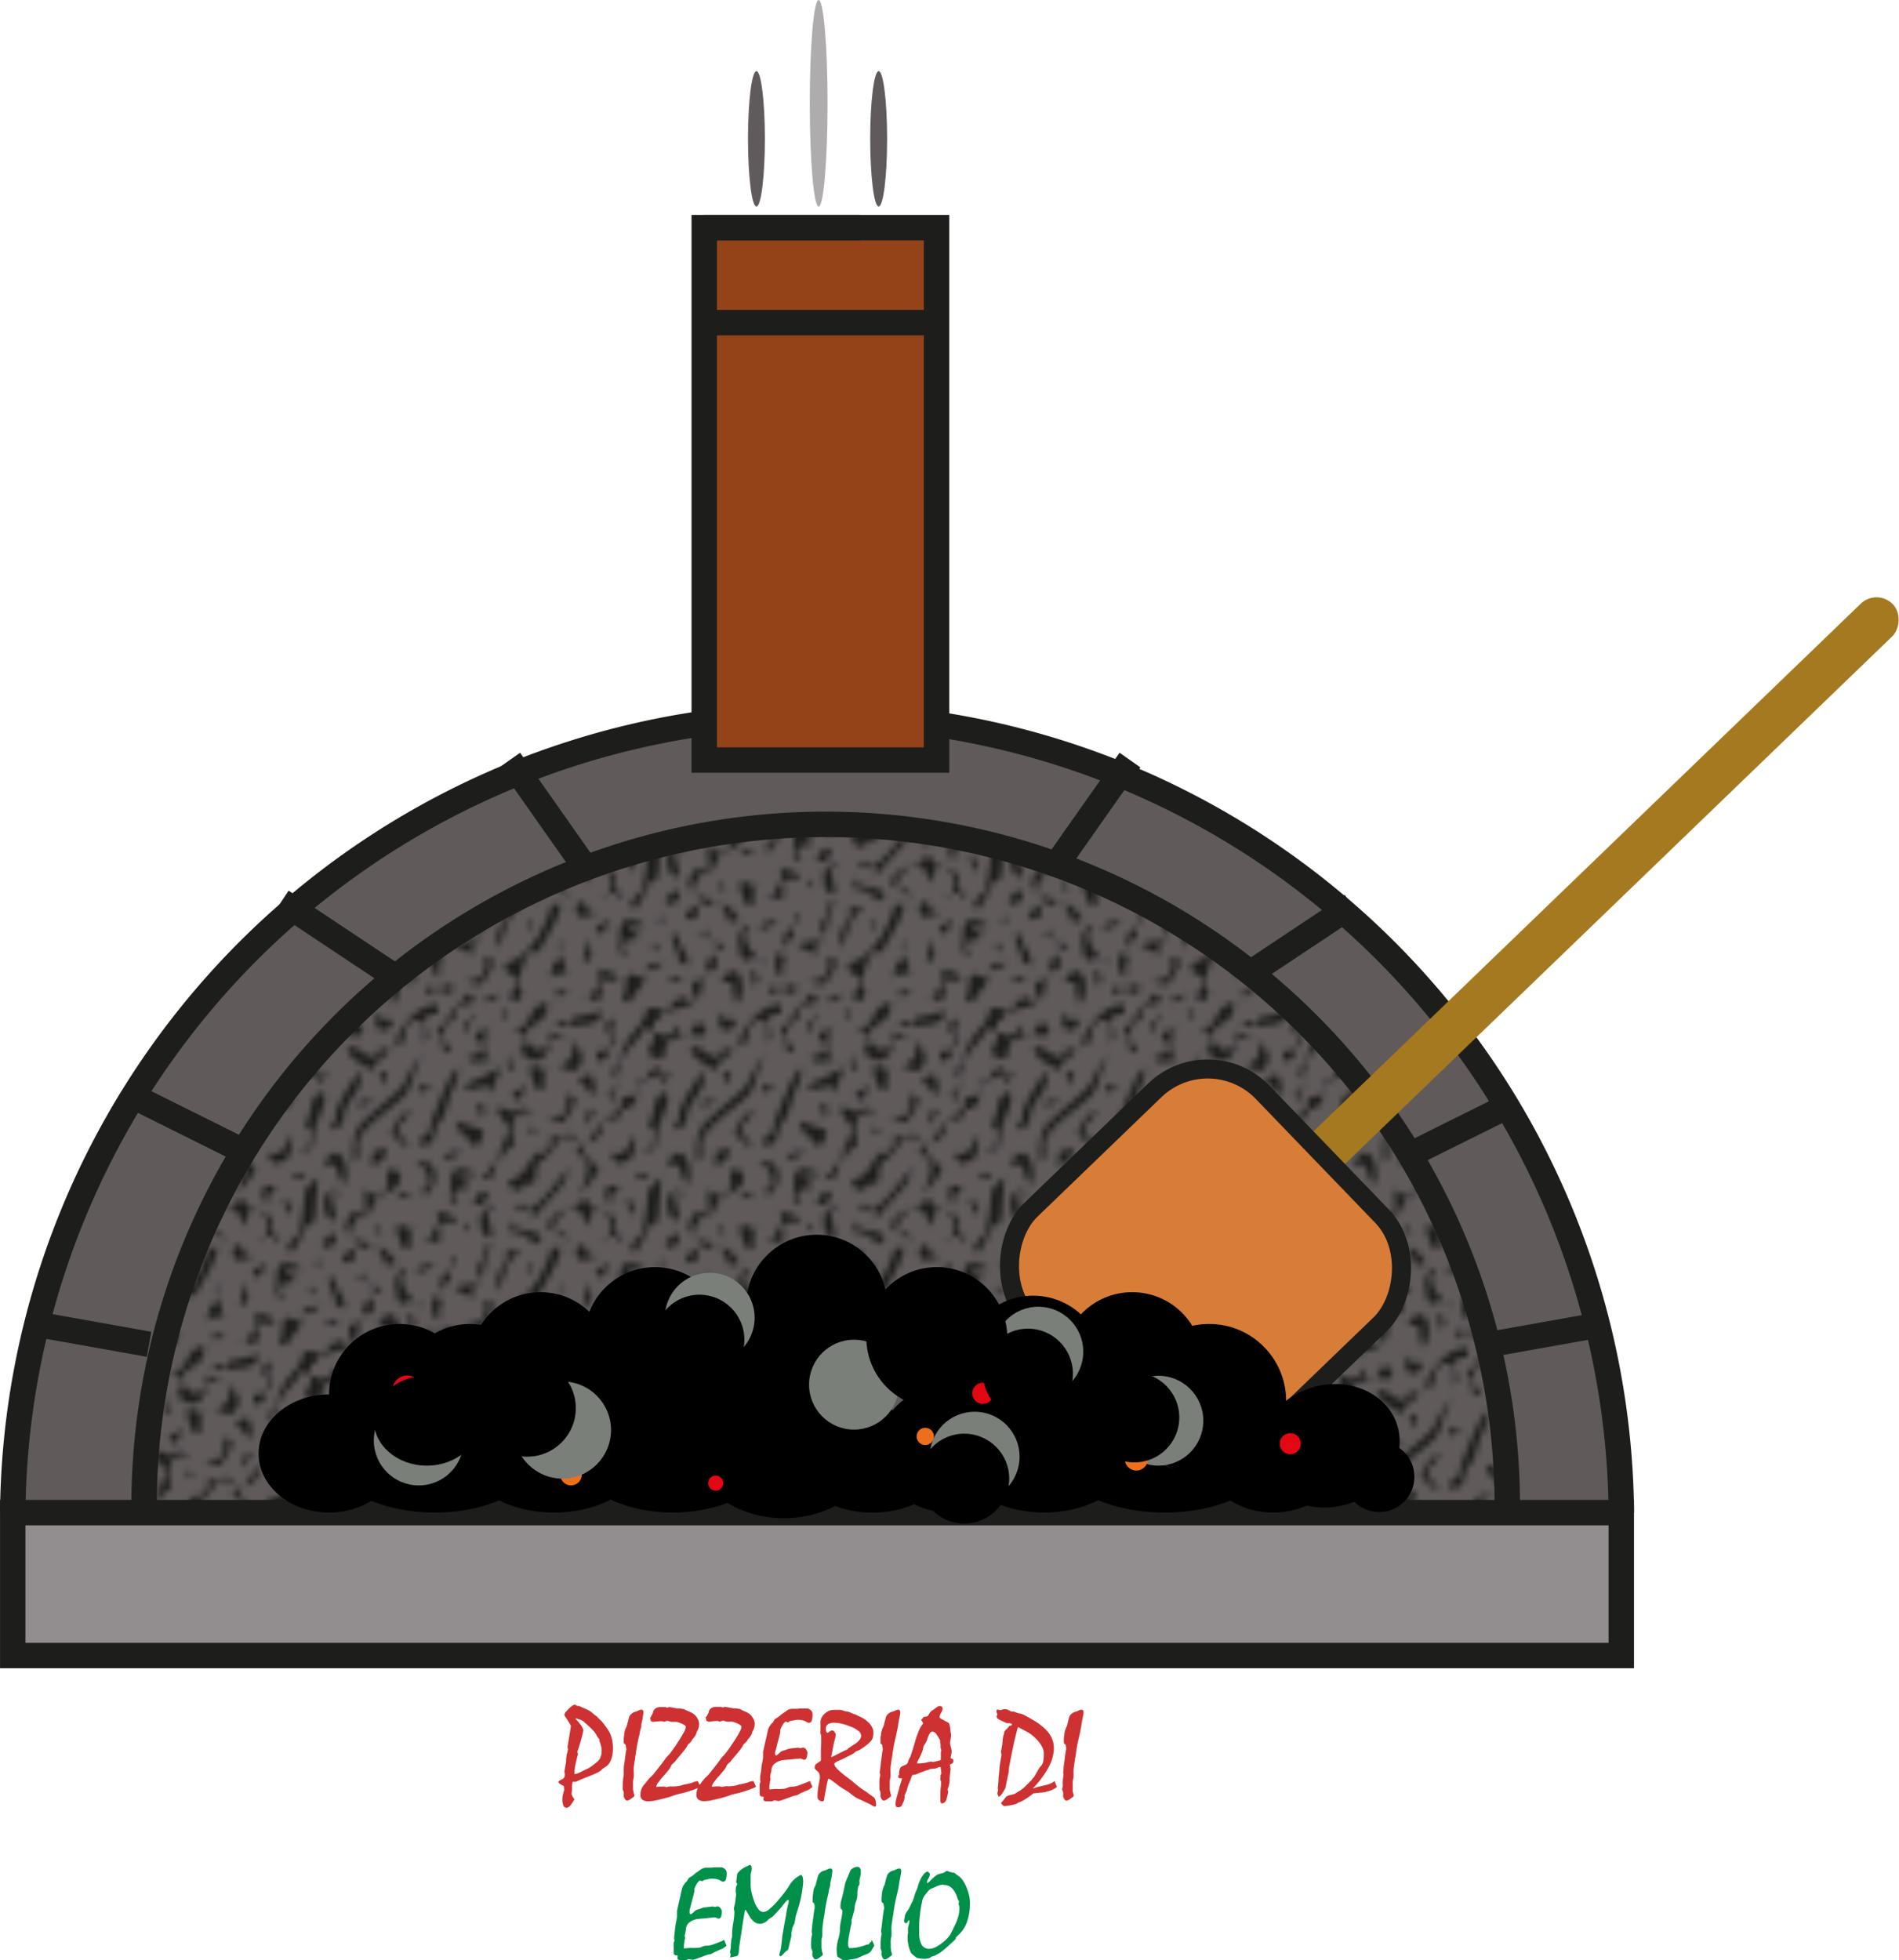 <svg id="Layer_1" data-name="Layer 1" xmlns="http://www.w3.org/2000/svg" xmlns:xlink="http://www.w3.org/1999/xlink" width="105.4mm" height="108.78mm" viewBox="0 0 298.77 308.36"><defs><style>.cls-1,.cls-7{fill:none;}.cls-2{fill:#1d1d1b;}.cls-3{fill:#605a5b;}.cls-11,.cls-3,.cls-4,.cls-5,.cls-6,.cls-7{stroke:#1d1d1b;stroke-miterlimit:10;}.cls-3,.cls-4,.cls-5,.cls-6,.cls-7{stroke-width:4px;}.cls-4{fill:url(#USGS_21_Intricate_Surface);}.cls-5{fill:#928e90;}.cls-6{fill:#944318;}.cls-8{fill:#605b5d;opacity:0.5;}.cls-9{fill:#605a5c;}.cls-10{fill:#a5791f;}.cls-11{fill:#d87d38;stroke-width:3px;}.cls-12{fill:#ce3132;}.cls-13{fill:#00904a;}.cls-14{fill:#e30613;}.cls-15{fill:#7a7f7a;}.cls-16{fill:#ed6f1b;}</style><pattern id="USGS_21_Intricate_Surface" data-name="USGS 21 Intricate Surface" width="54" height="54" patternTransform="translate(1.36)" patternUnits="userSpaceOnUse" viewBox="0 0 54 54"><rect class="cls-1" width="54" height="54"/><path class="cls-2" d="M22.58,55.48c-.76.5-1.32,4.69-2.07,5.25-.29.22-.75.69-.75.94,0,.5-.27.44-.27.94,0,1-.74,2.31-2.11,2-.37-.08-.67-1,1.37-2.15.22-.13,0-.91.14-1.34,2-5.28,3.87-9.6,4.44-8.28Z"/><path class="cls-2" d="M28.33,56.49a3.85,3.85,0,0,1-.44-1.24l-3.28.67c-.9-1,1.11-1.39,2.49-2.05a24,24,0,0,1,2.7-1.42C29.62,53.55,28.65,55.17,28.33,56.49Z"/><path class="cls-2" d="M48.75,59.06A1,1,0,0,1,48,60.47c-.87.13-2,.41-2,.85a3.32,3.32,0,0,1-2.47,3,14.9,14.9,0,0,1,5.17-5.37c.24-.17-.05-.94.15-1.34.65-1.33,2.65.12,2.84-2.29,0-.24-.41-.5-.66-.75,2.11.6,1.86-2.13,3.75-2.25v1.5a3.65,3.65,0,0,0-2.26.74C50.18,55.69,52.58,58.6,48.75,59.06Z"/><path class="cls-2" d="M3.94,60.56c-.35-2,2.65-5.84,3.56-7.5a1.83,1.83,0,0,1,.25,1.69c-.38,2-2.63,3.29-2.61,5.85-.57.94-.5,1.56-2.14,1.46Z"/><path class="cls-2" d="M11.44,55.31a3.35,3.35,0,0,0-.75-2.25,1,1,0,0,1,1.39.76A3.51,3.51,0,0,1,11.44,55.31Z"/><path class="cls-2" d="M2.25,55.12C.46,54.89,2,53.54,1.5,52.88,3.69,53,.93,54.73,2.25,55.12Z"/><path class="cls-2" d="M13.6,56.2c1.65-1.24,2.27-4.91,4.15-5.7-1.52,1.15-1.67,4.89-2.88,6.19-2.32,2.49-5.58,3.82-7.29,6.92-.62,1.12.7,2.71-.83,3.7-.26-2.43-.23-5,1.66-6.55S11.61,57.69,13.6,56.2Z"/><path class="cls-2" d="M36.5,55.75c-.44.49-1.18-.08-1.32-.68-.23-1-1.2-2.6-.08-3a3.77,3.77,0,0,0,3,.75C35.52,52.8,37.22,55,36.5,55.75Z"/><path class="cls-2" d="M44,56.45c.16.3.75-.1,1-.45-1.06-.61.11-2.17-1.2-2.39-.48-.09-1,.48-1.72.38C42.65,55.09,43.36,55.32,44,56.45Z"/><path class="cls-2" d="M-5.25,59.06A1,1,0,0,1-6,60.47c-.87.13-2,.41-2,.85a3.32,3.32,0,0,1-2.47,3,14.9,14.9,0,0,1,5.17-5.37c.24-.17,0-.94.15-1.34.65-1.33,2.65.12,2.84-2.29,0-.24-.41-.5-.66-.75,2.11.6,1.86-2.13,3.75-2.25v1.5a3.65,3.65,0,0,0-2.26.74C-3.82,55.69-1.42,58.6-5.25,59.06Z"/><path class="cls-2" d="M53.27,43.18c.83-.31,1.72.69,2.13.49,2.15-1,2-3.56,4.68-1.39,0,0,.61-.43.57-.64-.12-.76-.91-1.41-.6-2.25.21-.58.8-.7,1.41-.9,1.86-.62-.47-2.49,2.19-3.82.3-.15.33-1.41,0-2-.79-1.26-2.34-.79-3.63-.82a3.59,3.59,0,0,0,3-1.5l-.75,1.5,3,1.5c-.5.25-1.23.4-1.38.79-.35.87.15,2.08-.26,2.89-.1.2-1-.1-1.26.15-1.22,1.43-.6,4-1.83,4.85-2,1.41-6.05.95-7,4.14-.17.56,1.14,1.27,2,1.32s1.85-.67,2.24-2.14a2,2,0,0,0,.81,2.09c1.47.57,1.36-2.45,2.9-2a1.39,1.39,0,0,1,.66,1.33c-.12.38-.87.71-1.37.71-.25,0-.59-.62-.71-.56-1.53.66-3.58.47-4.47,2.18a3.36,3.36,0,0,0-.07,1.46c-.82,0-2.15.29-2.06-.73s1-2,.46-3c-.21-.41-.9-.55-1.4-.81Z"/><path class="cls-2" d="M54.75,34.12c-1.59.18-.68-.9-.75-1.5Q54.38,33.39,54.75,34.12Z"/><path class="cls-2" d="M54.38,9.38c-.11,2.44-.18,1.64-2.63,2.43.5-.25,2-.94,2.1-1.32.24-.78-.08-1.13.32-1.83-.18-.75-1.48-.75-.79-1.78,1-1.53.21-3.75,2.13-4.54.43-.18.24.47.74.47C56.25,4.88,54.47,7.16,54.38,9.38Z"/><path class="cls-2" d="M52.5,37.31c.52-1.46,1.83-1.34,3-1.5C54.77,36.85,53.6,37,52.5,37.31Z"/><path class="cls-2" d="M5.62,29.06a2.28,2.28,0,0,1-.74,0,5,5,0,0,1,1.5-2.25c.26.5.75,1.08.63,1.46S6.16,28.89,5.62,29.06Z"/><path class="cls-2" d="M22.58,1.48c-.76.5-1.32,4.69-2.07,5.25-.29.22-.75.69-.75.94,0,.5-.27.44-.27.94,0,1-.74,2.31-2.11,2-.37-.07-.67-1,1.37-2.14.22-.13,0-.91.14-1.34,2-5.28,3.87-9.6,4.44-8.28Z"/><path class="cls-2" d="M14.26,10c-.71-.25-1.69-1.08-1.59-1.33.92-2.32,1.82-3.3,2.75-3.34s-1.21,1.44-1.7,2.47,1.94,2.48,1.52,3.09S14.78,10.57,14.26,10Z"/><path class="cls-2" d="M12,11.06c-.58,1.92-.39,2.11-3,3,.76-.23.56.06.75-2.25C9.77,11.52,11.5,11.31,12,11.06Z"/><path class="cls-2" d="M9.73,20.06c-.2.52-.45,1.32-.74,1.34-2,.19-2.41,1.72-3,3.16,1.3.36,2.23,1.67,3.75,1.5-.7.41-1.49,1.14-2.17.64-.25-.18,0-1.18-.13-1.24-2.87-1-2.15-3.13-.58-4.51.16-.15,1,.63,1.3.47,1.26-.71-.48-4.54.83-3.61.65.7,1.68,1.46,2.83-.12.5-.68.17-1.88.17-2.88.38-.75,2.06-.32,2.1.76C14.19,18.15,10.64,17.76,9.73,20.06Z"/><path class="cls-2" d="M18.74,17.8c-.23.29-.49.68-.74.68s-.5-.42-.75-.67c.5-.25,1.32-.47,1.34-.76.12-1.46-.23-3.15-2.09-3.74C19.54,12.4,20.38,15.74,18.74,17.8Z"/><path class="cls-2" d="M21.92,19.33c.31-3.9-.54-6,3.58-4.52.94,1.31-1.82.21-2.12.82-.15.31,1.68,1,1.56,1.43s-2.11.39-2.35.81c-.43.75.25,1.5.66,2.19C22.75,19.81,21.91,19.54,21.92,19.33Z"/><path class="cls-2" d="M26.21,20c-.13.05-.46-.4-.71-.65.8-.42,1.3-2.11,2.08-1.33S27,20.25,26.21,20Z"/><path class="cls-2" d="M15.5,26.75c-.44.49-1.18-.08-1.32-.68-.23-1-1.2-2.6-.08-3a3.77,3.77,0,0,0,3,.75C14.52,23.8,16.22,26,15.5,26.75Z"/><path class="cls-2" d="M31,16.12c2.79-.37,3-2.78,4.58-4.22.27-.26,1,.08,1.35-.17a2.84,2.84,0,0,0,.82-2.92C39,10.47,40.38,8.19,41.3,9c1.68,1.53,1.51,4,4,5-.39,1.91-2.09,2.94-3,4.5.81-2.62,2.84-5.43-.75-6.75.25-.25.67-.5.67-.75a1.69,1.69,0,0,0-.72-1.38,2.24,2.24,0,0,0-2.84.69c-1,1.78-1.51,1.92-2.89,3.18-.67.62,0,2.41-1,3.51-.25-.25-.63-.83-.73-.65-1,1.78-2.27,1.59-2.64.47Z"/><path class="cls-2" d="M30.43,12.32h0c-.19-.15-1.25.41-1.27.69-.08,1.62-.38,3.27-2.41,3,2.41-2,3.1-4.92,4.41-7.55.44-.89-2.66-3.14-1.41-3.89L32,5.5c.65-.7,1.42-1.16,3,0-1.07,0-2.33-.2-2.89.81C31.18,8,32,8.89,31.84,10.74c0,.29-1.07.42-1.22.8A2.68,2.68,0,0,0,30.43,12.32Z"/><path class="cls-2" d="M28.33,2.49a3.85,3.85,0,0,1-.44-1.24l-3.28.67c-.9-1,1.11-1.39,2.49-2a24,24,0,0,1,2.7-1.42C29.62-.45,28.65,1.17,28.33,2.49Z"/><path class="cls-2" d="M38.25,41.06c.48-1.06,1.43-.69,2.25-.75C40,41.25,39.14,41.23,38.25,41.06Z"/><path class="cls-2" d="M47.57,2.07c-.46,4.31-.57,0-.82,0,.71-.28,1.75-.24,1.5-1.5A4.83,4.83,0,0,0,47.57,2.07Z"/><path class="cls-2" d="M48.75,5.06A1,1,0,0,1,48,6.47c-.87.13-2,.41-2,.85a3.32,3.32,0,0,1-2.47,3,14.9,14.9,0,0,1,5.17-5.37c.24-.17-.05-.94.15-1.34.65-1.33,2.65.12,2.84-2.29,0-.24-.41-.5-.66-.75,2.11.6,1.86-2.13,3.75-2.25v1.5a3.65,3.65,0,0,0-2.26.74C50.18,1.69,52.58,4.6,48.75,5.06Z"/><path class="cls-2" d="M50.94,11.05c-.2.91-.59,2-1.47,2.12-.69.13-1.47,1.07-2.22-1.36,2.33.75,3-1.21,3.75-3A9.85,9.85,0,0,1,50.94,11.05Z"/><path class="cls-2" d="M47.32,18.6a3.35,3.35,0,0,0-.07,1.46,2.41,2.41,0,0,1-.58-2.87c.28-.38,1.33-.13,2.08-.13A6.9,6.9,0,0,0,47.32,18.6Z"/><path class="cls-2" d="M34.75,22.31c0-.49.26-1.24.06-1.36-.77-.48-1.91-.32-2.9-.42.27-.23.51-.55.83-.62.86-.22,1.72.86,2,.69,2-1.12,4.17-4.7,5.79-6.33.23.28-1,2.61-1,2.67C37.74,19.18,36.48,20.15,34.75,22.31Z"/><path class="cls-2" d="M38.78,24.23c-.66-.43-2-.4-1.34-1.47,1.28-2.15,4.12-2.17,5.87-3.82.44,2.11,3.16,1.61,4.42,3.07.25.3,0,.93.12,1.42.18.77.21,1.76,1.46,1.51l-.75.75c-1.33-2-1.62.21-3,0,.5-.25,1.26-.42,1.37-.79a3.37,3.37,0,0,0-.65-3.67c-.41-.37-1.11-.81-1.39-.65-.9.5-1,1.74-.83,2.86-1.22-1.13-1.78-3.79-3.62-2.78a10.4,10.4,0,0,0-2.15,2.22c-1.09,1.33,2.43.94,2,2.81A9.62,9.62,0,0,0,38.78,24.23Z"/><path class="cls-2" d="M31.85,24.51c.14.18,1-.3,1.25-.09.46.47,1.83,1.12,2,1.86.45-.35,1.18-.67,1.18-1,0-1-2.46-1.16-3.88-1.65a2.09,2.09,0,0,1-1.22-1.94C31.35,22.64,31.29,23.8,31.85,24.51Z"/><path class="cls-2" d="M28.41,24.09c.49,1.61-.85,1.1-1.41.16-.38-.94-.92-3.74,1.5-3.85.24,0,.5.41.75.66C28.72,21.51,26.7,18.5,28.41,24.09Z"/><path class="cls-2" d="M3.94,6.56C3.59,4.61,6.59.72,7.5-.94A1.83,1.83,0,0,1,7.75.75C7.37,2.73,5.12,4,5.14,6.6c-.57.94-.5,1.56-2.14,1.46Z"/><path class="cls-2" d="M1.25,14.38c2.29-1.27,0-1.4,2.69-2.57,1.31.38,1.6,2,1.68,3.38,0,.32-.37,1.37-.37,1.87-.25-.5-.5-1-.75-1.5s-.45-1.78-.62-1.81A3.91,3.91,0,0,0,1.25,14.38Z"/><path class="cls-2" d="M17.12,2.38V.88a3.3,3.3,0,0,0,2.26.74Z"/><path class="cls-2" d="M3.84,21.41c.5,1.6-.84,1.09-1.4.15-.38-.94-.92-3.74,1.5-3.85.24,0,.5.41.75.67C4.16,18.83,2.13,15.82,3.84,21.41Z"/><path class="cls-2" d="M-.73,43.18c.83-.31,1.72.69,2.13.49,2.15-1,2-3.56,4.68-1.39,0,0,.61-.43.57-.64-.12-.76-.91-1.41-.6-2.25.21-.58.8-.7,1.41-.9C9.32,37.87,7,36,9.65,34.67c.3-.15.33-1.41,0-2-.79-1.26-2.34-.79-3.63-.82a3.59,3.59,0,0,0,3-1.5l-.75,1.5,3,1.5c-.5.25-1.23.4-1.38.79-.35.87.15,2.08-.26,2.89-.1.2-1-.1-1.26.15-1.22,1.43-.6,4-1.83,4.85-2,1.41-6,.95-7,4.14-.17.56,1.14,1.27,2,1.32s1.85-.67,2.24-2.14a2,2,0,0,0,.81,2.09C6,48,5.92,45,7.46,45.5a1.39,1.39,0,0,1,.66,1.33c-.12.38-.87.71-1.37.71-.25,0-.59-.62-.71-.56-1.53.66-3.58.47-4.47,2.18a3.36,3.36,0,0,0-.07,1.46c-.82,0-2.15.29-2.06-.73s1-2,.46-3c-.21-.41-.9-.55-1.4-.81Z"/><path class="cls-2" d="M10.21,50.63c.38-.14.54-.88.79-1.38l1.5.75c1.33-3.25,3.59-7.42,7.5-7.5V44a2.08,2.08,0,0,0-2.13.82c-.69,1.18,1.55,1.87-.12,3.68,0-1.3.41-3.13-.83-3.5-1.49-.45-2.48,1.86-2.17,3.5-.5,0-1.27-.13-1.36.07-.92,2-3.3,2.38-3.89,4.43-1.23-1.35-3.39-1.65-3.75-3.75C7.58,48.76,8.58,51.22,10.21,50.63Z"/><path class="cls-2" d="M.75,34.12c-1.59.18-.68-.9-.75-1.5Q.38,33.39.75,34.12Z"/><path class="cls-2" d="M4.62,34a2.7,2.7,0,0,1,.63,2.34c-.5-.26-1.34-.52-1.33-.75C4,34,2.41,32.77,3,31.12,4,31.86,4,33.16,4.62,34Z"/><path class="cls-2" d="M.75,29.62c-.21-1.66,1.11-.27,1.5-.74Z"/><path class="cls-2" d="M14.33,31.13c-.13,2.54,1.82,4,3.67,5.25A3.26,3.26,0,0,0,15.74,35c-.23,0-.49.57-.74.57-.5,0-1.31-.38-1.34-.68-.14-1.45-.78-2.94.45-4.59.15-.21-.36-.89-.61-1.39l-1.5.74-1.5-3c2.28.33,2.59,3,4.5,3.76C14.75,30.63,14.34,30.87,14.33,31.13Z"/><path class="cls-2" d="M19.14,34.59c1.28.13,1.25-1,1.26-1.64s-.45-1,1.18-2.58c.32-.3.38-1.38.72-2.11l.82.67c-.48.3-1.16.51-1.32.93-.24.64.32,1.67,0,2.09C21.2,32.64,20,33,20,34.52c0,.23.66.52.62.63a5.94,5.94,0,0,0-.35,3.1C18.71,37.38,19.24,35.89,19.14,34.59Z"/><path class="cls-2" d="M26.47,31.78c-1.25,1.56-2.87-.09-3.78,1.9,1.31-.46.53.35,2.95.78-.05-.55-.29-1.4-.09-1.52,2.43-1.4,1.17-4.49,3-6.38l-1-.23a9,9,0,0,1-.92,3.07C24.91,30.53,27.55,30.43,26.47,31.78Z"/><path class="cls-2" d="M21.15,40.69c-1.82-1.47-1.77.4-3.15.19.25-.51.5-1,.75-1.5,1.28,1.65,2.58-.61,3.57.21C23.12,40.24,21.38,40.88,21.15,40.69Z"/><path class="cls-2" d="M22.63,44.71c0,.28-1,.4-1.24.81-1,2.15-.33,2.76.74,4.43a1,1,0,0,1-1.41-.76c-.21-1.27.59-1.16-.72-2.44-.38-.37,1.33-1.34,1.65-2.18.62-1.61,2-2.1,2.79-3.51.29-.49,1.28.17,1.2.63C25.35,43.38,22.81,41.12,22.63,44.71Z"/><path class="cls-2" d="M23,8c-.41-.29.31-.92.89-1.19.65,1.51,3.21.43,3.24,2.14,0,.63-.94,1.19-1,2.08C24.74,10,24.56,9.07,23,8Z"/><path class="cls-2" d="M29.25,40.5c.75,1.64-1.22,1-1.51,1.83C26.67,40.42,29.61,41.83,29.25,40.5Z"/><path class="cls-2" d="M31.09,41.29,32.6,42c.24-.51.75-1.12.6-1.45-1-2.15.3-4.38.95-6.37a1.59,1.59,0,0,0,2.17-.82c.93-1.8,2.85-4.58,3-6.68-.55.1-1.41.11-1.48.36C37,30.26,34.33,35.2,30.75,36c-.12,0-.21.62-.11.93.27.84,1.47.86,1.75,1.42C32.93,39.42,31.79,40.38,31.09,41.29Z"/><path class="cls-2" d="M29.37,31.88c.12.49-.31,1.11.24,1.64.88-2.17.92-4.64,3.28-6.27-.95-.67-1.59.12-2.32.49C31.71,29.5,28.9,30.06,29.37,31.88Z"/><path class="cls-2" d="M33.81,46.91c-.59,1.15,1.46,2.89,2.13,2.72a2,2,0,0,0,1.56-2.75c3.07.15,6.8,3.27,4.31,5.82-.52.53-1.85-.17-2.81-.58a2.74,2.74,0,0,0,2.11-3.68A2.17,2.17,0,0,0,39,47.6c-2,.15-1.13,2-2.28,3a2.28,2.28,0,0,1-1.46.69c-.88-.07-1.55-.89-2.33-1.27-.31-.15-1.1.25-1.34.67a1.53,1.53,0,0,0,.66,2.2c-1.26.25-1.47-.91-1.34-1.47.32-1.37,2.83-1.19,2.77-3,0-1-.71-1.86-2.18-2.26,3.29.71,2.51-2.94,4.86-3.74,1.49-.51.78.82.64,1.37C36.62,45.2,34.48,45.6,33.81,46.91Z"/><path class="cls-2" d="M38.76,37.67a6.71,6.71,0,0,0-1.51.71c1.21-.85,0-2.11,2.14-3.22.5-.26.29-1.51-.64-2l.75-.74c-.34,1.83.4,3.51.75,5.24A5.7,5.7,0,0,0,38.76,37.67Z"/><path class="cls-2" d="M44.17,34.38a4.14,4.14,0,0,1-.67,1.5c-.25-.26-.7-.6-.65-.7a6,6,0,0,0,.65-3.06A7.77,7.77,0,0,1,44.17,34.38Z"/><path class="cls-2" d="M43.12,28.67c-1.28.32-1.38-.84-1.38-1.48s.82-1.14,1.3-.66,0,1.7,2.34,1.41C44.62,28.19,43.91,28.47,43.12,28.67Z"/><path class="cls-2" d="M47.12,29.13c-.71.8-1,2.95-2,2S46.24,29.76,47.12,29.13Z"/><path class="cls-2" d="M47.08,49.09c-.22.94-.5,2.76-2,2.14-.18-.07-.06-.85-.06-1.35,1.27.06,2.73-.33,2.83-2.26,0-.23-1.11-.42-1.18-.77-.15-.69-1.08-1.47,1.35-2.23C47,46,47.44,47.59,47.08,49.09Z"/><path class="cls-2" d="M.38,9.38C.27,11.82.2,11-2.25,11.81c.5-.25,2-.94,2.1-1.32.24-.78-.08-1.13.32-1.83C0,7.91-1.31,7.91-.62,6.88c1-1.53.21-3.75,2.13-4.54.43-.18.24.47.74.47C2.25,4.88.47,7.16.38,9.38Z"/><path class="cls-2" d="M48.54,34.16c.31-3.89-.54-6,3.58-4.51.94,1.31-1.81.21-2.11.82-.15.3,1.67,1.05,1.55,1.43s-2.11.39-2.35.8c-.43.75.26,1.5.66,2.2C49.37,34.65,48.53,34.38,48.54,34.16Z"/><path class="cls-2" d="M46.88,38.62c-1.3-.18-1.34.85-1.42,1.54,0,.23.61.58.56.69-.73,1.56-2.4.54-3.65.8.5,0,1.21.16,1.38-.08,1-1.38,2.84-3.57.87-5.17,1,1.23,3.16.41,3.75,2.25A9.25,9.25,0,0,1,46.88,38.62Z"/><path class="cls-2" d="M43.3,45.65c-1.53.06-3.27.56-4.88.18a3.64,3.64,0,0,1,1.32-.75c.5,0,.51.75.89.63s.53-1.2.8-1.22c1.59-.08,3-.77,4.49-.91-.25.5-.39,1.2-.8,1.4A4.21,4.21,0,0,1,43.3,45.65Z"/><path class="cls-2" d="M50.25,42c-.21.45-1-.14-1.33-.67,1.37-.9-.14-3.23,1.54-3.57.62-.12,1.33.72,2.21.57C52,40,51,40.32,50.25,42Z"/><path class="cls-2" d="M21.5,22.73c-1.29-.19-1.34.84-1.41,1.53,0,.22.61.58.56.69-.73,1.55-2.4.54-3.65.8.5,0,1.21.16,1.38-.08.95-1.38,2.83-3.57.87-5.17,1,1.23,3.15.41,3.75,2.25A10.73,10.73,0,0,1,21.5,22.73Z"/><path class="cls-2" d="M16.5,30.75c.52-1.46,1.83-1.35,3-1.5C18.77,30.29,17.6,30.46,16.5,30.75Z"/><path class="cls-2" d="M2.39,26.71c-.12.05-.45-.4-.7-.65.8-.42,1.3-2.11,2.07-1.33S3.19,27,2.39,26.71Z"/><path class="cls-2" d="M2.25,39c.48-1.06,1.43-.7,2.25-.75C4,39.18,3.14,39.16,2.25,39Z"/><path class="cls-2" d="M27.35,38.61c-.47.46-.44.61-.74.72-.84.3-1.54-.3-2.23-.71,2.57.55,3.59-1.54,3-3.74.5.25,1.33.49,1.33.74C28.71,36.63,27.94,37.62,27.35,38.61Z"/><path class="cls-2" d="M40.24,6.28c-.46.47-.44.61-.74.72-.84.3-1.53-.3-2.23-.7,2.57.54,3.59-1.55,3-3.75.5.25,1.33.5,1.33.75C41.6,4.3,40.83,5.3,40.24,6.28Z"/><path class="cls-2" d="M15.75,39.75A3.35,3.35,0,0,0,15,37.5a1,1,0,0,1,1.4.76A3.58,3.58,0,0,1,15.75,39.75Z"/><path class="cls-2" d="M11.44,1.31a3.35,3.35,0,0,0-.75-2.25,1,1,0,0,1,1.39.76A3.51,3.51,0,0,1,11.44,1.31Z"/><path class="cls-2" d="M-1.5,37.31C-1,35.85.33,36,1.5,35.81.77,36.85-.4,37-1.5,37.31Z"/><path class="cls-2" d="M2.25,1.12C.46.89,2-.46,1.5-1.12,3.69-1,.93.73,2.25,1.12Z"/><path class="cls-2" d="M54.6,22.29c-.14.87-1.78,1.1-1.83,1.55-.22,1.86-.91,2.24-1.77,3.72-.25-.25-.67-.49-.67-.75,0-1,1.48-1.57,1.77-2.39.89-2.45.71-6.23,1.28-7.17.16.09,1.36-1.25,1.74-1.63Z"/><path class="cls-2" d="M13.6,2.2C15.25,1,15.87-2.71,17.75-3.5c-1.52,1.15-1.67,4.89-2.88,6.19C12.55,5.18,9.29,6.51,7.58,9.61c-.62,1.12.7,2.71-.83,3.7-.26-2.43-.23-5,1.66-6.55S11.61,3.69,13.6,2.2Z"/><path class="cls-2" d="M34,1.26c-.7.79-1,3-2,2S33.12,1.89,34,1.26Z"/><path class="cls-2" d="M36.5,1.75c-.44.49-1.18-.08-1.32-.68-.23-1-1.2-2.6-.08-3a3.77,3.77,0,0,0,3,.75C35.52-1.2,37.22,1,36.5,1.75Z"/><path class="cls-2" d="M44,2.45c.16.3.75-.1,1-.45-1.06-.61.11-2.17-1.2-2.39-.48-.09-1,.48-1.72.38C42.65,1.09,43.36,1.32,44,2.45Z"/><path class="cls-2" d="M20.75,13c.52-1.46,1.83-1.35,3-1.5C23,12.54,21.85,12.71,20.75,13Z"/><path class="cls-2" d="M51,15.75c.48-1.06,1.43-.7,2.25-.75C52.73,15.93,51.89,15.91,51,15.75Z"/><path class="cls-2" d="M55.5,50.62c-.82,0-2.15.29-2.06-.73s1-2,.46-3c-.21-.41-.9-.55-1.4-.81-.81,2.28-3.32,3.36-3.8,6-.14.76-.51,2.1-1.28,1.34s1.1-1,1.12-1.35c.16-2.91,1.88-4.94,3.78-6.91.38-.38,0-1.65,1-2,.83-.31,1.72.69,2.13.49l-.06.33a3.65,3.65,0,0,0-1.84,2.2c-.17.56,1.14,1.27,2,1.32Z"/><path class="cls-2" d="M26.75,6.5A3.35,3.35,0,0,0,26,4.25,1,1,0,0,1,27.4,5,3.58,3.58,0,0,1,26.75,6.5Z"/><path class="cls-2" d="M24.23,22.91c1.68,0,.11,1.13.52,1.59C24.57,24,24.4,23.44,24.23,22.91Z"/><path class="cls-2" d="M50.25,21.75a3.35,3.35,0,0,0-.75-2.25,1,1,0,0,1,1.4.76A3.58,3.58,0,0,1,50.25,21.75Z"/><path class="cls-2" d="M43.75,7.5a3.26,3.26,0,0,1,1.06-2.12,1,1,0,0,0-1.49.55A3.5,3.5,0,0,0,43.75,7.5Z"/><path class="cls-2" d="M9.26,2.92C10,4.56,8,4,7.75,4.75,6.67,2.84,9.62,4.25,9.26,2.92Z"/><path class="cls-2" d="M35.5,9c-1.59.17-.68-.91-.75-1.5Z"/><path class="cls-2" d="M26,50.35c1.27-.34.9-1.31.69-2-.06-.22-.78-.29-.78-.42.05-1.71,2-1.44,3-2.17-.45.2-1.17.33-1.23.62-.33,1.64-1.19,4.4,1.24,5.09-1.36-.75-3,.87-4.33-.58A10.29,10.29,0,0,1,26,50.35Z"/><path class="cls-2" d="M11.25,24.5c-1.59.17-.68-.91-.75-1.5Z"/><path class="cls-2" d="M13.5,19c.48-1.06,1.43-.7,2.25-.75C15.23,19.18,14.39,19.16,13.5,19Z"/><path class="cls-2" d="M35,30.5c-1.59.17-.68-.91-.75-1.5Z"/><path class="cls-2" d="M30.48,45c.12-.59-.27-1-.6-1.51.58-.14,1.07.13,1.12.51S30.68,44.67,30.48,45Z"/><path class="cls-2" d="M25.07,45.26c-.46,4.3-.57,0-.82,0C25,45,26,45,25.75,43.75A4.73,4.73,0,0,0,25.07,45.26Z"/><path class="cls-2" d="M9.59,39.25c2.5-.76.26-1.37,3.15-2,1.21.64,1.16,2.27,1,3.65,0,.32-.65,1.27-.76,1.76l-.42-1.63c-.15-.55-.07-1.83-.24-1.9A3.88,3.88,0,0,0,9.59,39.25Z"/><path class="cls-2" d="M10.34,45.73c.35,1.27,1.41.8,2,.47s.59-1.27-.06-1.45-1.49.83-2.38-1.34C10,44.19,10.13,45,10.34,45.73Z"/><path class="cls-2" d="M-5.25,5.06A1,1,0,0,1-6,6.47c-.87.13-2,.41-2,.85a3.32,3.32,0,0,1-2.47,3A14.9,14.9,0,0,1-5.33,4.94c.24-.17,0-.94.15-1.34.65-1.33,2.65.12,2.84-2.29,0-.24-.41-.5-.66-.75,2.11.6,1.86-2.13,3.75-2.25v1.5A3.65,3.65,0,0,0-1.51.55C-3.82,1.69-1.42,4.6-5.25,5.06Z"/><path class="cls-2" d="M.6,22.29c-.14.87-1.78,1.1-1.83,1.55-.22,1.86-.91,2.24-1.77,3.72-.25-.25-.67-.49-.67-.75,0-1,1.48-1.57,1.77-2.39C-1,22-1.19,18.19-.62,17.25c.16.09,1.36-1.25,1.74-1.63Z"/><path class="cls-2" d="M1.5,50.62c-.82,0-2.15.29-2.06-.73s1-2,.46-3c-.21-.41-.9-.55-1.4-.81-.81,2.28-3.32,3.36-3.8,6-.14.76-.51,2.1-1.28,1.34s1.1-1,1.12-1.35c.16-2.91,1.88-4.94,3.78-6.91.38-.38-.05-1.65,1-2,.83-.31,1.72.69,2.13.49L1.34,44A3.65,3.65,0,0,0-.5,46.2c-.17.56,1.14,1.27,2,1.32Z"/></pattern></defs><title>logo</title><path class="cls-3" d="M170.46,500.42a126.55,126.55,0,0,1,253.09,0" transform="translate(-168.46 -262.46)"/><path class="cls-4" d="M191.13,500.42a107.24,107.24,0,1,1,214.47,0" transform="translate(-168.46 -262.46)"/><rect class="cls-5" x="2" y="237.96" width="253.08" height="22.48"/><rect class="cls-6" x="110.8" y="35.81" width="36.55" height="83.76"/><line class="cls-7" x1="110.8" y1="35.81" x2="135.35" y2="35.81"/><ellipse class="cls-8" cx="128.8" cy="16.25" rx="1.4" ry="16.25"/><ellipse class="cls-9" cx="138.24" cy="21.84" rx="1.33" ry="10.65"/><line class="cls-7" x1="110.71" y1="50.76" x2="147.35" y2="50.76"/><circle cx="85.04" cy="214.37" r="11.09"/><circle cx="73.95" cy="219.37" r="11.09"/><ellipse cx="87.18" cy="228.66" rx="14.23" ry="9.29"/><circle cx="62.86" cy="219.37" r="11.09"/><ellipse cx="68.41" cy="228.66" rx="16.63" ry="9.29"/><ellipse cx="200.31" cy="228.66" rx="11.09" ry="9.29"/><circle cx="178.13" cy="219.37" r="11.09"/><ellipse cx="183.24" cy="228.66" rx="17.08" ry="9.29"/><ellipse cx="105.86" cy="226.16" rx="17.47" ry="11.79"/><circle cx="103.04" cy="210.43" r="11.09"/><circle cx="117.49" cy="214.37" r="11.09"/><ellipse cx="123.34" cy="228.34" rx="13.93" ry="10.5"/><circle cx="128.49" cy="205.33" r="11.09"/><ellipse cx="137.27" cy="229.74" rx="12.05" ry="8.22"/><ellipse cx="149.32" cy="227.89" rx="11.09" ry="10.06"/><ellipse cx="164.28" cy="228.66" rx="13.85" ry="9.29"/><circle cx="160.41" cy="216.42" r="11.09"/><ellipse cx="51.77" cy="228.66" rx="11.09" ry="9.29"/><rect class="cls-10" x="413.96" y="336.82" width="7.14" height="135.31" rx="3.57" transform="translate(247.68 723.33) rotate(-133.95)"/><rect class="cls-11" x="332.54" y="436.23" width="51.1" height="51.1" rx="12" transform="translate(105.73 777.62) rotate(-133.95)"/><circle cx="190.24" cy="220.39" r="12.11"/><ellipse cx="377.7" cy="489.89" rx="11.09" ry="9.59" transform="translate(-287.53 -141.18) rotate(-15.79)"/><circle cx="178.13" cy="214.37" r="11.09"/><line class="cls-7" x1="5.51" y1="208.28" x2="23.45" y2="211.48"/><line class="cls-7" x1="20.57" y1="172.28" x2="37.77" y2="180.84"/><line class="cls-7" x1="44.3" y1="141.78" x2="61.32" y2="153.1"/><line class="cls-7" x1="80.19" y1="119.57" x2="91.95" y2="136.28"/><line class="cls-7" x1="252.46" y1="208.28" x2="233.36" y2="211.69"/><line class="cls-7" x1="212.68" y1="142.44" x2="196.65" y2="153.1"/><line class="cls-7" x1="177.78" y1="119.57" x2="166.02" y2="136.28"/><circle cx="162.54" cy="214.92" r="11.09"/><circle cx="216.99" cy="232.33" r="5.54"/><line class="cls-7" x1="238.32" y1="173.46" x2="221.13" y2="182.01"/><path class="cls-12" d="M258.28,534a1.88,1.88,0,0,0-.19-.38l-.37-.6c-.16-.23-.27-.4-.35-.53a.68.68,0,0,1-.11-.26q0-.29.66-.93c.43-.44.76-.66,1-.66a1,1,0,0,1,.32.19h.31l.56.26.57.25a3.41,3.41,0,0,1,1,.61,3.67,3.67,0,0,0,.65.51,2.42,2.42,0,0,0,.25.27c.12.13.29.28.5.47l.1.11.13.18a12,12,0,0,1,.74,1,4.2,4.2,0,0,1,.45.81,5.07,5.07,0,0,1,.29,1,6.51,6.51,0,0,1,.1,1.13,5.28,5.28,0,0,1-.31,1.9,2.23,2.23,0,0,1-.94,1.14.93.93,0,0,1-.18.12,1.43,1.43,0,0,0-.22.15l-.13.13a2.12,2.12,0,0,1-.58.41,9.28,9.28,0,0,1-1.05.47l-1.82.73-.45.22a.91.91,0,0,1-.29.08.84.84,0,0,0-.36,0,2.81,2.81,0,0,0-.11.81c0,.34,0,.66-.06,1a1,1,0,0,0,.11.41,2.34,2.34,0,0,0,.33.49,3.84,3.84,0,0,1-.21.4,4.49,4.49,0,0,1-.29.41,1.44,1.44,0,0,1-.38.42.66.66,0,0,1-.36.14.53.53,0,0,1-.5-.36,2.9,2.9,0,0,1-.15-1.07,2.58,2.58,0,0,1,.07-.56q.08-.35.21-.84l-.05-.59-.26-.14a1.65,1.65,0,0,1-.25-.15.6.6,0,0,1-.26-.18.35.35,0,0,1-.07-.21c0-.08.16-.2.49-.36a.71.71,0,0,0,.49-.63,1.6,1.6,0,0,0,0-.33,1.73,1.73,0,0,1-.05-.31c.06-.4.13-.79.2-1.19a1.53,1.53,0,0,0,.06-.37c0-.2,0-.49.08-.87,0-.12,0-.26.09-.44l.13-.61-.07-.36Zm.83-1.21s-.07,0-.08,0a.12.12,0,0,0,0,.09c.8.84,1.2,1.45,1.2,1.85a25.29,25.29,0,0,1-.93,3.27l.09.43c-.19.69-.32,1.27-.42,1.76a7,7,0,0,0-.13,1.18.24.24,0,0,0,0,.16.19.19,0,0,0,.13,0,1.42,1.42,0,0,0,.37-.09,5.35,5.35,0,0,0,.68-.32l.53-.26.53-.25.26-.16c.1-.07.21-.14.32-.23a4.65,4.65,0,0,0,.39-.3l.18-.15a1.93,1.93,0,0,0,.66-.76,2.44,2.44,0,0,0,.23-1.09,3.35,3.35,0,0,0-.09-.76,4.55,4.55,0,0,0-.26-.79l0-.24a.37.37,0,0,0-.07-.12l-.11-.15a.75.75,0,0,1-.13-.16,1.26,1.26,0,0,1-.14-.26,3.45,3.45,0,0,0-.59-.79,12.26,12.26,0,0,0-1.13-1.07l-.19-.17c-.06-.07-.14-.13-.22-.21l-.46-.21Z" transform="translate(-168.46 -262.46)"/><path class="cls-12" d="M266.44,543.41a8.44,8.44,0,0,1,.05-1,4.73,4.73,0,0,1,.1-.62c0-.11,0-.23,0-.35s0-.38,0-.71.09-.77.16-1.3.11-.92.15-1.2.08-.45.1-.51,0-.24-.05-.38a2.76,2.76,0,0,0-.08-.44l-.23-.17-.05-.12c0-.19,0-.38,0-.57a4,4,0,0,1,.07-.59,2.9,2.9,0,0,1,.09-.64c0-.18.11-.34.16-.48s0-.08.07-.14a1.07,1.07,0,0,1,.09-.19c.06-.25.12-.49.19-.73s.12-.48.19-.72a1.33,1.33,0,0,1,.44-.55,1.42,1.42,0,0,1,.69-.28,4.88,4.88,0,0,1,.48-.23,1,1,0,0,1,.33-.07.24.24,0,0,1,.22.11.48.48,0,0,1,.08.31,4.4,4.4,0,0,1-.08.57c0,.32-.14.76-.25,1.33,0,.19,0,.42-.1.68s-.11.57-.2.93-.2.84-.3,1.32-.18,1-.26,1.58l-.12.72c0,.24-.07.48-.11.72s-.07.54-.1.79a4.12,4.12,0,0,0,0,.66,1.55,1.55,0,0,0,0,.22,1.37,1.37,0,0,1,0,.19,1,1,0,0,1,0,.3c0,.12,0,.26-.05.43s-.05.31-.07.44a2.44,2.44,0,0,0,0,.3c0,.35,0,.63,0,.84a2.84,2.84,0,0,0,.06.43c.05.18.09.38.14.59s-.15.28-.46.51a1.34,1.34,0,0,1-.66.34.33.33,0,0,1-.22-.09,1,1,0,0,1-.19-.26,3,3,0,0,1-.12-.29,1.18,1.18,0,0,1,0-.25,1.3,1.3,0,0,1,0-.19.63.63,0,0,0,0-.19,2.13,2.13,0,0,0-.18-.51c0,.07,0,0,0,0Z" transform="translate(-168.46 -262.46)"/><path class="cls-12" d="M278.24,542.64l.14.3.18.4a.56.56,0,0,1,.07.13.36.36,0,0,1,0,.1,12.22,12.22,0,0,1-1.28.52c-.45.16-.92.3-1.41.44l-.47.1-.61.15-.68.24c-.26.09-.58.19-.93.28l-.67.17-.68.16c-.28.06-.53.12-.77.15a4.84,4.84,0,0,1-.59.05,1.58,1.58,0,0,1-1-.24.86.86,0,0,1-.32-.74,2.59,2.59,0,0,1,.18-1A2.87,2.87,0,0,1,270,543c.07-.1.16-.23.27-.36s.24-.29.39-.46.23-.21.4-.38a8.23,8.23,0,0,0,.59-.72l.48-.6c.16-.21.33-.41.48-.62s.17-.22.28-.37l.38-.54a3,3,0,0,0,.3-.31c.11-.12.24-.26.37-.43s.39-.53.61-.84.44-.66.67-1a15.24,15.24,0,0,0,.85-1.43,2.05,2.05,0,0,0,.28-.79.36.36,0,0,0-.16-.27,2.16,2.16,0,0,0-.5-.28l-.5-.19a1.56,1.56,0,0,0-.37-.07l-.77,0-.28-.09-.31-.09-.5.17a2.13,2.13,0,0,0-.35-.1l-.31,0-1.13.11-.28-.11a.23.23,0,0,1-.07-.15c0-.08,0-.19-.08-.31l.18-.34c.08-.14.16-.3.25-.48a1.49,1.49,0,0,0,.05-.21,1,1,0,0,1,.41-.54,1.4,1.4,0,0,1,.79-.19l.44,0,.36,0,.14.11a2.94,2.94,0,0,0,.34-.1.68.68,0,0,1,.2,0l1.21.23c.12,0,.26,0,.43,0l.58.09a1.93,1.93,0,0,0,.36.2l.51.23a2.37,2.37,0,0,1,.68.39,1.9,1.9,0,0,1,.47.56,2.07,2.07,0,0,1,.24.5,1.9,1.9,0,0,1,.07.45,2.39,2.39,0,0,1-.08.62,1.79,1.79,0,0,1-.25.52l-.13.4a1,1,0,0,1-.1.22,1.6,1.6,0,0,1-.19.29c-.11.15-.24.31-.37.47a1.61,1.61,0,0,1-.18.28,2.15,2.15,0,0,1-.34.33l-.1.09a1.45,1.45,0,0,0-.1.18,4,4,0,0,1-.35.55l-.58.73c-.3.35-.54.63-.71.85l-.37.45-.24.21-.26.27-.14.3a2.59,2.59,0,0,1-.35.53c-.21.26-.49.61-.86,1a11.14,11.14,0,0,0-.79,1,1.31,1.31,0,0,0-.25.53c0,.05,0,.08.08.1l.4-.07.27,0,.51,0,.35.1a3.06,3.06,0,0,1,.51-.12,1.8,1.8,0,0,1,.37,0,5.77,5.77,0,0,0,1-.07,4,4,0,0,0,.83-.22l.51-.09.7-.17.23-.09.25-.1.31-.06A1.09,1.09,0,0,0,278.24,542.64Z" transform="translate(-168.46 -262.46)"/><path class="cls-12" d="M287,542.64l.13.3.18.4a.56.56,0,0,1,.07.13.18.18,0,0,1,0,.1,11.39,11.39,0,0,1-1.28.52c-.45.16-.92.3-1.41.44l-.46.1-.62.15L283,545c-.27.09-.58.19-.93.28l-.68.17-.68.16c-.27.06-.53.12-.76.15a5.15,5.15,0,0,1-.6.05,1.58,1.58,0,0,1-1-.24.89.89,0,0,1-.32-.74,2.59,2.59,0,0,1,.18-1,3.08,3.08,0,0,1,.54-.86c.07-.1.16-.23.27-.36s.24-.29.39-.46a4.16,4.16,0,0,0,.4-.38,8.23,8.23,0,0,0,.59-.72c.15-.19.32-.39.48-.6s.33-.41.48-.62.17-.22.28-.37l.39-.54.3-.31.37-.43q.28-.37.6-.84c.21-.32.44-.66.68-1,.38-.59.66-1.06.85-1.43a2.25,2.25,0,0,0,.28-.79.38.38,0,0,0-.17-.27,2.16,2.16,0,0,0-.5-.28l-.5-.19a1.56,1.56,0,0,0-.37-.07l-.77,0-.28-.09-.31-.09-.5.17a2.13,2.13,0,0,0-.35-.1l-.31,0-1.13.11-.27-.11s-.06-.08-.08-.15,0-.19-.08-.31.11-.21.19-.34l.24-.48a1.49,1.49,0,0,0,.05-.21,1,1,0,0,1,.41-.54,1.42,1.42,0,0,1,.79-.19l.44,0,.36,0,.15.11.33-.1a.68.68,0,0,1,.21,0l1.21.23.42,0,.58.09a2.9,2.9,0,0,0,.36.2l.52.23a2.68,2.68,0,0,1,.68.39,2,2,0,0,1,.46.56,2.07,2.07,0,0,1,.24.5,1.5,1.5,0,0,1,.07.45,2.39,2.39,0,0,1-.08.62,1.79,1.79,0,0,1-.25.52l-.13.4a.84.84,0,0,1-.09.22l-.19.29c-.12.15-.24.31-.38.47a.93.93,0,0,1-.18.28,2.15,2.15,0,0,1-.34.33l-.09.09a.78.78,0,0,0-.11.18,4,4,0,0,1-.35.55c-.15.21-.35.45-.58.73s-.54.63-.71.85a5.63,5.63,0,0,0-.36.45l-.25.21-.26.27-.13.3a3.45,3.45,0,0,1-.36.53c-.2.26-.49.61-.85,1a9.91,9.91,0,0,0-.8,1,1.31,1.31,0,0,0-.25.53.11.11,0,0,0,.08.1l.4-.07.27,0,.51,0,.36.1a3,3,0,0,1,.5-.12,1.8,1.8,0,0,1,.37,0,5.9,5.9,0,0,0,1-.07,4.11,4.11,0,0,0,.82-.22l.51-.09.7-.17.23-.09.26-.1.31-.06A1.49,1.49,0,0,0,287,542.64Z" transform="translate(-168.46 -262.46)"/><path class="cls-12" d="M295.89,542.64l.39.93-.27.22-.37.25-.52.2-.68.31a5.48,5.48,0,0,1-.49.27.8.8,0,0,1-.26.1,1.71,1.71,0,0,0-.48.11c-.23.07-.54.18-.92.33l-.64.23c-.23.08-.47.15-.71.21l-.63-.13-.39.17h-.39l-.38,0a1.15,1.15,0,0,1-.44-.08.23.23,0,0,1-.15-.21l.06-.38-.06-.07a.81.81,0,0,1-.46-.09c-.08-.06-.12-.21-.12-.43s0-.27,0-.51,0-.54,0-.92a.63.63,0,0,1,.07-.22.77.77,0,0,0,.06-.23,1.16,1.16,0,0,1-.06-.16s0-.08,0-.12c0-.26,0-.59.09-1s.1-.85.17-1.37a9.11,9.11,0,0,0,.2-1.08c0-.3,0-.6,0-.92.25-1.12.51-2.25.77-3.39a1.8,1.8,0,0,1,.23-.58,3.88,3.88,0,0,1,.4-.53l.14-.11a2,2,0,0,1,.13-.23l.19-.31.2-.12.37-.23a1.77,1.77,0,0,0,.23-.19l.31-.26a7.64,7.64,0,0,0,.72-.5,1.63,1.63,0,0,1,.82-.32l.47,0,.45,0,.35-.05.18,0,.14,0,.17,0,.29,0h.43a1.18,1.18,0,0,1,.6.36.83.83,0,0,1,.2.56,3,3,0,0,1-.14,1,.46.46,0,0,1-.43.34.88.88,0,0,1-.51-.23,3.07,3.07,0,0,0-1.54-.23l-1,.2a.51.51,0,0,1-.12.13l-.12.06-.35-.13a1,1,0,0,0-.37.33,4.46,4.46,0,0,0-.42.75.88.88,0,0,0-.08.26,1.83,1.83,0,0,0,0,.35c-.12.49-.24,1-.36,1.42s-.21.85-.28,1.1-.12.41-.13.46a1.8,1.8,0,0,0-.05.19,1.37,1.37,0,0,0,0,.19.37.37,0,0,0,.05.2.17.17,0,0,0,.15.07c.06,0,.21-.11.44-.33a1.46,1.46,0,0,1,.53-.38l.43-.13.45-.17.49-.09,1.09-.12.28.08.54-.1.29.13a1.81,1.81,0,0,1,.19.25l.15.32a2.48,2.48,0,0,1-.13.93.43.43,0,0,1-.4.31l-.56-.22-1.36.14-1.38.12a3,3,0,0,0-1.31.56,1.41,1.41,0,0,0-.51,1c0,.09,0,.22-.07.41s-.09.41-.14.68l.07.3c-.06.29-.11.57-.14.83a4.31,4.31,0,0,0-.05.69c0,.06,0,.11,0,.14s0,0,.07,0l.78-.06a3.26,3.26,0,0,1,.42,0l.53,0,.65-.05.44-.16a1.51,1.51,0,0,1,.61-.15,3.05,3.05,0,0,0,.6-.06,3.41,3.41,0,0,0,.57-.16l.55-.21.54-.21a1.27,1.27,0,0,0,.27-.11Z" transform="translate(-168.46 -262.46)"/><path class="cls-12" d="M299.72,540a1,1,0,0,0,.29.54,7.16,7.16,0,0,0,.87.84c.25.21.51.42.78.62l.8.6.44.38.64.53.56.41c.19.13.4.27.62.4l.5.38.63.44a.81.81,0,0,1,.32.44,2.94,2.94,0,0,1,.13.83l-.09.26-.1,0a.72.72,0,0,1-.27-.08,4.51,4.51,0,0,1-.43-.25l-.46-.23-1.18-.55a4.52,4.52,0,0,1-.79-.41,6.42,6.42,0,0,1-.65-.48,5.36,5.36,0,0,0-.44-.34l-.63-.39c-.25-.15-.47-.28-.65-.41s-.33-.24-.44-.33c-.37-.29-.67-.52-.9-.68a1.17,1.17,0,0,0-.47-.23.48.48,0,0,0-.11.29c-.09.32-.17.72-.26,1.21s-.2,1.05-.3,1.69a.37.37,0,0,1-.07.26.2.2,0,0,1-.18.09.85.85,0,0,1-.6-.19.8.8,0,0,1-.2-.58,8.29,8.29,0,0,1,.07-1.09,9.48,9.48,0,0,1,.21-1.2c0-.19.06-.35.08-.5a2.91,2.91,0,0,0,0-.4,1,1,0,0,0-.41-.8c-.26-.23-.4-.39-.4-.48a.94.94,0,0,1,.07-.39.6.6,0,0,1,.2-.27l.62-.41a.18.18,0,0,0,.09-.13,1,1,0,0,0,0-.27v-.44c0-.6,0-1.23.05-1.88v-.22c0-.1,0-.24,0-.4a2,2,0,0,1,0-.34c0-.1,0-.2,0-.29s-.08-.25-.11-.35a1,1,0,0,1,0-.28,3.07,3.07,0,0,1,0-.38c0-.17,0-.3,0-.37a3.58,3.58,0,0,0,0-.4c0-.17,0-.3,0-.38a1.53,1.53,0,0,1,.16-.7,2.4,2.4,0,0,1,.52-.66,2.71,2.71,0,0,1,.68-.44,2,2,0,0,1,.72-.14c.12,0,.29,0,.51,0l.54,0a3.18,3.18,0,0,1,.72.22,2.65,2.65,0,0,1,.42.06l.29.07.4.19.2.08.3.1a1,1,0,0,1,.21.1l.31.14.4.19a4.89,4.89,0,0,1,.69.42,6,6,0,0,1,.6.53,2.79,2.79,0,0,1,.49.72,1.58,1.58,0,0,1,.16.69c0,.07,0,.17,0,.29a3.53,3.53,0,0,1-.06.42,1.27,1.27,0,0,1-.3.64,5.45,5.45,0,0,1-.8.75,10.26,10.26,0,0,1-.85.59,3.56,3.56,0,0,1-.73.34,1.39,1.39,0,0,0-.21.17,1.88,1.88,0,0,1-.42.29l-.89.45a15.46,15.46,0,0,1-1.44.66C299.86,539.73,299.72,539.84,299.72,540Zm-1.07-4.9a3.58,3.58,0,0,0,.37-.28.71.71,0,0,1,.45-.13q.12,0,.3.27a.86.86,0,0,1,.18.4,1.89,1.89,0,0,1-.06.32c0,.17-.08.4-.16.69-.15.66-.24,1.07-.26,1.24s-.07.42-.14.77l-.08.35a.22.22,0,0,0,0,.13.12.12,0,0,0,.1,0l2.09-1.05.17-.06.18-.08.15-.19,1.22-.8a2.55,2.55,0,0,0,.59-.6,1.06,1.06,0,0,0,.19-.59,1,1,0,0,0-.44-.74,4.34,4.34,0,0,0-1.31-.7,8.3,8.3,0,0,0-1.35-.43,4.68,4.68,0,0,0-1.11-.14,1.75,1.75,0,0,0-1,.23.75.75,0,0,0-.33.67,2.3,2.3,0,0,0,.05.53C298.55,535,298.59,535.08,298.65,535.06Z" transform="translate(-168.46 -262.46)"/><path class="cls-12" d="M306.83,543.41a8.73,8.73,0,0,1,0-1,4.48,4.48,0,0,1,.11-.62c0-.11,0-.23-.05-.35s0-.38.05-.71.08-.77.15-1.3.12-.92.16-1.2a3.57,3.57,0,0,1,.1-.51c0-.12,0-.24-.05-.38s0-.28-.09-.44l-.22-.17,0-.12,0-.57c0-.2,0-.39.07-.59a2.87,2.87,0,0,1,.1-.64q.07-.27.15-.48a.37.37,0,0,0,.07-.14,1.18,1.18,0,0,1,.1-.19l.18-.73c.06-.25.13-.48.19-.72a1.43,1.43,0,0,1,1.13-.83,4,4,0,0,1,.49-.23,1,1,0,0,1,.33-.07.24.24,0,0,1,.22.11.54.54,0,0,1,.08.31c0,.06,0,.24-.08.57s-.14.76-.25,1.33c0,.19-.06.42-.11.68s-.11.57-.19.93-.2.84-.3,1.32-.19,1-.27,1.58c0,.24-.07.48-.11.72s-.08.48-.11.72-.08.54-.11.79a5.73,5.73,0,0,0,0,.66,1.5,1.5,0,0,0,0,.22,1.37,1.37,0,0,1,0,.19,1,1,0,0,1,0,.3c0,.12,0,.26-.06.43s-.05.31-.07.44a2.44,2.44,0,0,0,0,.3q0,.53,0,.84a3.37,3.37,0,0,0,.05.43c.05.18.1.38.15.59s-.16.28-.46.51a1.42,1.42,0,0,1-.66.34.31.31,0,0,1-.22-.09,1.24,1.24,0,0,1-.2-.26,2.75,2.75,0,0,1-.11-.29.77.77,0,0,1,0-.25.63.63,0,0,1,0-.19.63.63,0,0,0,0-.19,2.13,2.13,0,0,0-.18-.51c0,.07,0,0,0,0Z" transform="translate(-168.46 -262.46)"/><path class="cls-12" d="M309.92,541.7c0-.07,0-.13,0-.18v-.12a1.66,1.66,0,0,1,.08-.58,1,1,0,0,1,.24-.4.83.83,0,0,1,.21-.12l.44-.19a1,1,0,0,0,.31-.22.51.51,0,0,0,.13-.31,1.5,1.5,0,0,1,.12-.33,4.09,4.09,0,0,1,.22-.39s.11-.28.24-.7.33-1.06.57-1.89c.07-.25.14-.46.2-.65l.18-.46a4.76,4.76,0,0,1,.53-1.14,4.2,4.2,0,0,0,.31-.44v-.05l-.31-.5.39-.46.51-.1c.1,0,.2-.11.28-.28a2.27,2.27,0,0,1,.44-.58,1.19,1.19,0,0,0,.23-.13,4.57,4.57,0,0,0,.4-.3,3,3,0,0,1,.37-.25.48.48,0,0,1,.23-.08.55.55,0,0,1,.4.11.37.37,0,0,1,.12.29,1.58,1.58,0,0,1-.23.65,1.53,1.53,0,0,0-.24.65.29.29,0,0,0,.05.17.31.31,0,0,0,.11.09l1.21.66c.07,0,.13.13.19.32a5.82,5.82,0,0,1,.13.76c0,.28.07.5.1.68a4,4,0,0,1,0,.43c-.05.29-.09.59-.14.89s.14.77.22,1.19-.08.81-.13,1.22a.36.36,0,0,0,0,.11.16.16,0,0,0,.08.06.34.34,0,0,1,.26.09.28.28,0,0,1,.09.22.6.6,0,0,1-.06.29.44.44,0,0,1-.16.17L318,540l-.1.1.13.63-.18,1.45c0,.12,0,.28,0,.47s-.05.41-.09.66-.12.33-.16.45a1.7,1.7,0,0,0-.05.25,3.29,3.29,0,0,1,.1.37c-.05.18-.09.36-.13.54s-.09.37-.13.54a1.15,1.15,0,0,1-.29.53.63.63,0,0,1-.43.17.22.22,0,0,1-.2-.12.82.82,0,0,1-.06-.35,2.13,2.13,0,0,1,0-.3,1.3,1.3,0,0,0,0-.29s0-.11,0-.2a1.83,1.83,0,0,1,0-.21c0-.19,0-.49.05-.91s.06-.73.06-.94-.07-.23-.1-.36,0-.26,0-.39a2.26,2.26,0,0,0,0-.37l.15-.27-.13-1-.07,0a.62.62,0,0,0-.18,0l-.29.14a2.39,2.39,0,0,1-.38.09,5.19,5.19,0,0,1-.69.06l-.34.16a3.4,3.4,0,0,0-.59.18l-.83.31-.5.21a1.23,1.23,0,0,1-.38.07.27.27,0,0,0-.21.09.85.85,0,0,0-.13.27,2.07,2.07,0,0,1-.15.44c-.07.19-.18.43-.31.72l-.11.34c-.05.16-.1.35-.16.58s-.09.2-.14.33-.12.29-.19.47,0,.18,0,.3l-.08.41c0,.09-.08.21-.14.36s-.13.31-.21.48a.56.56,0,0,1-.24.24.89.89,0,0,1-.4.08.31.31,0,0,1-.26-.12.53.53,0,0,1-.1-.36,3.58,3.58,0,0,1,.06-.61,7.38,7.38,0,0,1,.19-.74c.1-.36.18-.65.25-.88a2.43,2.43,0,0,0,.11-.5s.05-.13.09-.25.09-.27.14-.45.12-.36.18-.58l-.05-.08-.33,0a.17.17,0,0,1-.16-.09.33.33,0,0,1-.05-.21.47.47,0,0,1,0-.16A1.15,1.15,0,0,1,309.92,541.7Zm3.69-1.87a3.38,3.38,0,0,0,.69-.11,3.08,3.08,0,0,1,.69-.12l.29.06.5-.12a4.05,4.05,0,0,1,.5-.12.28.28,0,0,0,.15-.08.2.2,0,0,0,.05-.14,4.15,4.15,0,0,1,0-.42c0-.13,0-.27,0-.43s0-.33.08-.5l-.12-.45,0-.42c0-.15-.05-.29-.07-.42a1.21,1.21,0,0,1,0-.33l-.07-.13-.12-.2c-.06-.11-.13-.22-.2-.33a3.53,3.53,0,0,1-.21-.32,1,1,0,0,0-.31-.28.68.68,0,0,0-.33-.09c-.14,0-.28.11-.42.32a4.08,4.08,0,0,0-.4,1s-.07.16-.16.33-.23.39-.4.66a3.22,3.22,0,0,1-.27,1,13.27,13.27,0,0,1-.65,1.35.33.33,0,0,0-.06.12v.12a.15.15,0,0,0,0,.1.14.14,0,0,0,.11,0l.33,0Z" transform="translate(-168.46 -262.46)"/><path class="cls-12" d="M334.35,542.63q.22.5.39.93a1.9,1.9,0,0,1-.54.37,4.09,4.09,0,0,1-.78.31l-.29.08-.38.1-.71.06-1,.11a12.31,12.31,0,0,1-1.41,1,4.1,4.1,0,0,1-1,.46l-.15.13a4.46,4.46,0,0,1-.84.25c-.33.06-.72.12-1.16.17a.51.51,0,0,1-.25-.15,2.6,2.6,0,0,1-.29-.33c.06-.08.15-.17.25-.29s.22-.26.34-.43a1.23,1.23,0,0,1,.36-.36,1.5,1.5,0,0,1,.53-.2,5.17,5.17,0,0,0,.74-.2l.25-.17a3.49,3.49,0,0,0,.33-.21,2.47,2.47,0,0,0,.49-.31c.17-.14.36-.3.56-.5s.49-.47.65-.64l.3-.29a1.3,1.3,0,0,1,.17-.26,1.14,1.14,0,0,1,.22-.22c.1-.16.22-.37.36-.62l.51-.86.12-.14a1.68,1.68,0,0,1,.18-.21,1.51,1.51,0,0,0,.3-.71,6.43,6.43,0,0,0,.09-1.16,2.31,2.31,0,0,0-.24-1,4.85,4.85,0,0,0-.74-1.08,6.83,6.83,0,0,0-.88-.83,5.25,5.25,0,0,0-.95-.61l-.68-.36-.59-.32c-.09.34-.21.81-.36,1.4s-.31,1.32-.49,2.18-.35,1.74-.46,2.33a8.56,8.56,0,0,0-.15,1.19c0,.16-.07.33-.1.5l-.41,2a6.44,6.44,0,0,1-.61,1c-.17.23-.3.34-.39.34s-.1,0-.14-.12a1.77,1.77,0,0,1-.12-.37l.12-.58a1.07,1.07,0,0,1-.06-.17l.12-1.34c0-.45.07-.9.11-1.35s.08-1,.15-1.41.14-.85.22-1.22l-.12-.52a3.24,3.24,0,0,0,.13-.48c0-.19.07-.4.1-.65s.05-.56.07-.76a1.84,1.84,0,0,1,.07-.4c0-.09,0-.2.09-.33l.1-.49a1.38,1.38,0,0,1,.36-.43,2.93,2.93,0,0,0,.41-.49,1.22,1.22,0,0,0,.32-.08.17.17,0,0,0,.1-.15s0-.09-.12-.12a1.06,1.06,0,0,0-.35-.08l-.26,0a1.42,1.42,0,0,1-.3-.09l-.83-.4a1.54,1.54,0,0,1-.4-.25.31.31,0,0,1-.14-.25c0-.14.07-.27.1-.41l-.12-.33a.68.68,0,0,1,0-.21.21.21,0,0,1,0-.14.17.17,0,0,1,.13-.05l.5.09.2-.06.2-.08a1.94,1.94,0,0,1,.44,0,1.11,1.11,0,0,1,.29.07l.3.15.29.15.33,0a.2.2,0,0,1,.11,0,1.4,1.4,0,0,0,.3.14,1.8,1.8,0,0,0,.39.12l.42.09.27.09c.72.38,1.35.73,1.89,1.06a10.19,10.19,0,0,1,1.34,1,5,5,0,0,1,1.23,1.54,4,4,0,0,1,.39,1.72,6.49,6.49,0,0,1-.84,3,15.39,15.39,0,0,1-2.51,3.36l.37-.13.54-.17,1.32-.31a4,4,0,0,0,.73-.27A1.52,1.52,0,0,0,334.35,542.63Z" transform="translate(-168.46 -262.46)"/><path class="cls-12" d="M335.68,543.41a8.73,8.73,0,0,1,0-1,4.48,4.48,0,0,1,.11-.62c0-.11,0-.23-.05-.35a6.1,6.1,0,0,1,.05-.71c0-.33.08-.77.15-1.3s.11-.92.16-1.2a4.34,4.34,0,0,1,.09-.51c0-.12,0-.24,0-.38s-.05-.28-.09-.44l-.22-.17-.05-.12,0-.57a5.93,5.93,0,0,1,.07-.59,2.87,2.87,0,0,1,.1-.64q.08-.27.15-.48a.6.6,0,0,0,.07-.14,1.18,1.18,0,0,1,.1-.19l.18-.73c.06-.25.13-.48.19-.72a1.33,1.33,0,0,1,.44-.55,1.42,1.42,0,0,1,.69-.28,4,4,0,0,1,.49-.23.93.93,0,0,1,.32-.07.26.26,0,0,1,.23.11.54.54,0,0,1,.08.31c0,.06,0,.24-.08.57s-.14.76-.26,1.33c0,.19-.05.42-.1.68s-.11.57-.19.93-.2.84-.3,1.32-.19,1-.27,1.58c0,.24-.07.48-.11.72s-.08.48-.11.72-.08.54-.11.79a5.73,5.73,0,0,0-.05.66,1.5,1.5,0,0,0,0,.22,1.28,1.28,0,0,1,0,.19.75.75,0,0,1,0,.3c0,.12,0,.26-.06.43s-.05.31-.07.44a2.44,2.44,0,0,0,0,.3q0,.53,0,.84a2.15,2.15,0,0,0,0,.43c.05.18.1.38.15.59s-.16.28-.46.51a1.42,1.42,0,0,1-.66.34.31.31,0,0,1-.22-.09,1,1,0,0,1-.2-.26,2.75,2.75,0,0,1-.11-.29.77.77,0,0,1,0-.25.63.63,0,0,1,0-.19.63.63,0,0,0,0-.19,3.63,3.63,0,0,0-.18-.51c0,.07,0,0,0,0Z" transform="translate(-168.46 -262.46)"/><path class="cls-13" d="M282.38,567.62l.39.93a3.2,3.2,0,0,1-.27.22l-.37.25c-.15.05-.32.12-.52.21l-.68.3a5.48,5.48,0,0,1-.49.27.61.61,0,0,1-.26.1,1.79,1.79,0,0,0-.48.11c-.23.07-.54.18-.92.33l-.64.23c-.23.08-.47.15-.71.21l-.63-.13-.39.17H276l-.38,0a1.15,1.15,0,0,1-.44-.08.23.23,0,0,1-.15-.2l.06-.39-.06-.07a.81.81,0,0,1-.46-.09c-.08-.06-.12-.21-.12-.43s0-.27,0-.51,0-.54,0-.92a.63.63,0,0,1,.07-.22.79.79,0,0,0,.07-.23.64.64,0,0,1-.07-.16s0-.08,0-.11c0-.27.05-.59.09-1s.1-.84.17-1.37a9.11,9.11,0,0,0,.2-1.08c0-.3,0-.6,0-.91.25-1.13.51-2.26.77-3.4a1.8,1.8,0,0,1,.23-.58,3.88,3.88,0,0,1,.4-.53l.14-.11a2,2,0,0,1,.13-.23l.19-.31.2-.12.37-.22c.07-.06.15-.12.23-.2l.31-.26a6.53,6.53,0,0,0,.72-.5,1.73,1.73,0,0,1,.82-.32l.47,0,.45,0,.35-.05.18,0,.14,0,.17,0,.29,0H282a1.14,1.14,0,0,1,.6.36.85.85,0,0,1,.2.56,3,3,0,0,1-.14,1,.46.46,0,0,1-.43.34.88.88,0,0,1-.51-.23,3.07,3.07,0,0,0-1.54-.23l-1,.21-.12.12-.12.06-.35-.13a1,1,0,0,0-.37.33,4.9,4.9,0,0,0-.42.75.88.88,0,0,0-.08.26,1.83,1.83,0,0,0,0,.35c-.12.49-.24,1-.36,1.42s-.21.85-.28,1.11-.12.4-.13.45a1.46,1.46,0,0,0,0,.2,1.1,1.1,0,0,0,0,.18.34.34,0,0,0,.05.2.17.17,0,0,0,.15.07q.09,0,.45-.33a1.37,1.37,0,0,1,.52-.38l.43-.13.45-.17a3.35,3.35,0,0,1,.49-.08l1.09-.13.28.08.54-.1.29.14a1.68,1.68,0,0,1,.19.24q.08.15.15.33a2.46,2.46,0,0,1-.13.92.43.43,0,0,1-.4.31l-.56-.22-1.36.14-1.38.13a2.79,2.79,0,0,0-1.31.56,1.37,1.37,0,0,0-.51,1,3.89,3.89,0,0,1-.07.41c0,.18-.09.41-.14.68l.07.3c-.06.3-.11.57-.14.83a4.39,4.39,0,0,0-.05.69.28.28,0,0,0,0,.15s0,0,.07,0l.78-.06a3.28,3.28,0,0,1,.42,0l.54,0,.64-.05a3.9,3.9,0,0,0,.44-.16,1.51,1.51,0,0,1,.61-.15,3.05,3.05,0,0,0,.6-.06,3.41,3.41,0,0,0,.57-.16l.55-.21.54-.21a1.27,1.27,0,0,0,.27-.11Z" transform="translate(-168.46 -262.46)"/><path class="cls-13" d="M284.27,560.58c0-.14,0-.28-.07-.43,0,.06,0,0,0-.14s0-.43.08-.81a.88.88,0,0,0,.12-.2l.06-.15-.13-.19a.27.27,0,0,1-.05-.13c.06-.41.11-.8.15-1.18a.66.66,0,0,1,.18-.34,3.28,3.28,0,0,1,.46-.42,4,4,0,0,1,.46-.33l.43-.21a.84.84,0,0,0,.32-.15.17.17,0,0,1,.12-.06.28.28,0,0,1,.25.16,1.21,1.21,0,0,1,.08.49,2.34,2.34,0,0,1-.08.48,1.76,1.76,0,0,0-.09.44s0,.2,0,.47,0,.66,0,1.17a5.56,5.56,0,0,0,.16,1.17,13,13,0,0,0,.38,1.29,4.49,4.49,0,0,0,.68,1.31,1.06,1.06,0,0,0,.8.43,1.69,1.69,0,0,0,.92-.45,9.84,9.84,0,0,0,1.34-1.34c.39-.46.75-.89,1.05-1.29a9.86,9.86,0,0,0,.75-1.1,4.16,4.16,0,0,1,.62-.8,4.43,4.43,0,0,1,.82-.65l.23-.14a.39.39,0,0,1,.14-.05c.12,0,.21.1.28.28a2.73,2.73,0,0,1,.09.81c0,.33-.07.66-.1,1-.06.51-.15,1-.27,1.58s-.27,1.12-.46,1.71l-.24.78a3.85,3.85,0,0,0-.14.57q0,.14-.06.33c0,.14-.05.29-.08.47a4.46,4.46,0,0,1-.22.5,2.54,2.54,0,0,0-.17.49c0,.19-.08.41-.11.66,0,0,0,.11,0,.19a1.64,1.64,0,0,0,0,.23q-.24,1-.48,2l-.09.24a.78.78,0,0,0-.3.17,2.42,2.42,0,0,0-.35.36,2.05,2.05,0,0,1-.31.3.33.33,0,0,1-.18.1.19.19,0,0,1-.13-.05s-.05-.09-.05-.17a.23.23,0,0,1,0-.13,5.13,5.13,0,0,0,.25-1c.07-.43.13-1,.19-1.61,0-.13.07-.5.17-1.09s.25-1.43.45-2.48c0-.17.06-.38.1-.63s.1-.53.17-.85q.08-.24.12-.42a1.16,1.16,0,0,0,0-.26.28.28,0,0,0,0-.15.14.14,0,0,0-.11,0,.45.45,0,0,0-.22.15,4.86,4.86,0,0,0-.41.48c-.1.11-.19.23-.29.36s-.2.26-.31.38-.35.37-.51.54L290,564l-.25.15-.35.22a1.64,1.64,0,0,1-.62.52,1.66,1.66,0,0,1-.78.22,1.46,1.46,0,0,1-.82-.27,2.94,2.94,0,0,1-.75-.83l-.32-.55-.34-.55h-.06a4.86,4.86,0,0,0-.18.83c-.09.5-.21,1.25-.35,2.23s-.28,1.8-.36,2.38a10.89,10.89,0,0,0-.12,1.12,1.32,1.32,0,0,1-.13.53.41.41,0,0,1-.33.22l-.31.06-.49.11a.12.12,0,0,1-.09,0,.08.08,0,0,1,0-.08l.06-.37-.1-.39.12-.61c0-.41.05-.79.07-1.15a2.19,2.19,0,0,1,.07-.37,1.58,1.58,0,0,0,.07-.4,1,1,0,0,0,0-.21,1,1,0,0,1,0-.21,11.14,11.14,0,0,1,.18-1.65,11.35,11.35,0,0,0,.18-1.67c0-.16-.05-.31-.08-.47s.09-.55.17-.91S284.18,561.06,284.27,560.58Z" transform="translate(-168.46 -262.46)"/><path class="cls-13" d="M296.06,568.39a8.44,8.44,0,0,1,.05-1,3.07,3.07,0,0,1,.11-.61c0-.12,0-.24-.06-.36a6.81,6.81,0,0,1,.06-.71c0-.33.08-.77.15-1.3s.11-.92.16-1.2a4.34,4.34,0,0,1,.09-.51c0-.12,0-.24,0-.38s-.05-.28-.09-.44l-.22-.17,0-.12,0-.57a4,4,0,0,1,.07-.59,3,3,0,0,1,.09-.64c0-.18.11-.34.16-.48l.07-.14a1.07,1.07,0,0,1,.09-.19l.19-.73c.06-.25.12-.48.19-.71a1.36,1.36,0,0,1,.44-.56,1.53,1.53,0,0,1,.69-.28,4,4,0,0,1,.49-.23.93.93,0,0,1,.32-.07.23.23,0,0,1,.22.11.48.48,0,0,1,.09.31,5.23,5.23,0,0,1-.09.57c0,.32-.13.77-.25,1.34,0,.19,0,.41-.1.67s-.11.57-.19.93-.21.84-.3,1.32-.19,1-.27,1.58c0,.24-.07.48-.11.72s-.08.48-.12.72-.07.54-.1.79a5.73,5.73,0,0,0-.05.67,1.49,1.49,0,0,0,0,.21,1.28,1.28,0,0,1,0,.19,1.49,1.49,0,0,1,0,.3c0,.12,0,.26-.06.43s-.05.31-.07.45a2.13,2.13,0,0,0,0,.3c0,.34,0,.62,0,.83a2.84,2.84,0,0,0,.06.43c0,.18.09.38.14.59s-.15.28-.46.51a1.34,1.34,0,0,1-.66.34.29.29,0,0,1-.21-.09.71.71,0,0,1-.2-.26,1.31,1.31,0,0,1-.11-.29.75.75,0,0,1,0-.24.68.68,0,0,1,0-.2,1.3,1.3,0,0,0,0-.19,3.25,3.25,0,0,0-.19-.51c0,.07,0,.06,0,0Z" transform="translate(-168.46 -262.46)"/><path class="cls-13" d="M305.62,567.62a10.07,10.07,0,0,1,.4.93c-.08.13-.17.26-.24.39s-.16.27-.24.42a1.18,1.18,0,0,1-.32.31,2.37,2.37,0,0,1-.45.23c-.24.09-.47.18-.69.28l-.59.27a2.18,2.18,0,0,1-.63.18l-.66.09a2.26,2.26,0,0,1-.44.08h-.66a.49.49,0,0,1-.17-.06l-.18-.12-.16-.11-.27-.16c-.08,0-.14-.18-.18-.4a7.82,7.82,0,0,1-.05-1,6.27,6.27,0,0,1,.25-1.42,6.71,6.71,0,0,0,.26-1.31s0-.11,0-.19a.9.9,0,0,1,0-.21,9,9,0,0,1,.19-1.3,7.82,7.82,0,0,0,.2-1.41.3.3,0,0,0-.15-.28.29.29,0,0,1-.14-.26,3.84,3.84,0,0,1,0-.55,4,4,0,0,1,.14-.67c.05-.19.11-.39.15-.59s.1-.4.14-.58.1-.45.15-.69.1-.45.13-.67a4.52,4.52,0,0,1,.19-.54l.32-.75c.06-.13.11-.26.16-.38s.1-.24.15-.38a.93.93,0,0,1,.24-.29,1.81,1.81,0,0,1,.37-.23,3,3,0,0,1,.33-.1.7.7,0,0,1,.19,0,.46.46,0,0,1,.4.19,1,1,0,0,1,.13.57c0,.09,0,.18,0,.28a2,2,0,0,1-.07.37c0,.14-.05.26-.08.36s0,.18-.05.25,0,.31,0,.44,0,.26-.06.38a3.08,3.08,0,0,1-.16.29c-.05.32-.09.59-.12.8a3.68,3.68,0,0,0,0,.45,3.38,3.38,0,0,1-.22,1.08,3.2,3.2,0,0,0-.22,1,2.11,2.11,0,0,1-.05.37,4.62,4.62,0,0,1-.15.54c-.08.29-.13.51-.18.66a1.7,1.7,0,0,1-.09.29c0,.1,0,.22,0,.35s0,.3-.08.48c-.15.74-.27,1.35-.35,1.84a7.19,7.19,0,0,0-.12,1.09,1.45,1.45,0,0,0,.08.52q.06.18.21.18a6.46,6.46,0,0,0,1.3-.14,10.45,10.45,0,0,0,1.36-.42l.16,0,.16-.06a1.26,1.26,0,0,0,.18-.27,1.52,1.52,0,0,0,.23-.16Z" transform="translate(-168.46 -262.46)"/><path class="cls-13" d="M307,568.39a6.62,6.62,0,0,1,.05-1,4.27,4.27,0,0,1,.1-.61c0-.12,0-.24-.05-.36s0-.38.05-.71.09-.77.15-1.3.12-.92.16-1.2.08-.45.1-.51,0-.24-.05-.38a2.76,2.76,0,0,0-.08-.44l-.23-.17-.05-.12c0-.19,0-.38,0-.57a5.9,5.9,0,0,1,.06-.59,3.74,3.74,0,0,1,.1-.64,3.85,3.85,0,0,1,.16-.48.64.64,0,0,0,.06-.14l.1-.19.18-.73c.06-.25.13-.48.2-.71a1.34,1.34,0,0,1,.43-.56,1.53,1.53,0,0,1,.69-.28,4.89,4.89,0,0,1,.49-.23,1,1,0,0,1,.33-.07.24.24,0,0,1,.22.11.48.48,0,0,1,.08.31,4.18,4.18,0,0,1-.08.57c-.05.32-.14.77-.25,1.34,0,.19-.06.41-.1.67s-.12.57-.2.93-.2.84-.3,1.32-.19,1-.27,1.58c0,.24-.07.48-.11.72s-.08.48-.11.72-.08.54-.11.79a5.56,5.56,0,0,0,0,.67,1.48,1.48,0,0,0,0,.21,1.37,1.37,0,0,1,0,.19,1,1,0,0,1,0,.3c0,.12,0,.26-.05.43s-.05.31-.07.45a1.24,1.24,0,0,0,0,.3c0,.34,0,.62,0,.83a2.84,2.84,0,0,0,.06.43c0,.18.09.38.14.59s-.15.28-.46.51a1.34,1.34,0,0,1-.66.34.33.33,0,0,1-.22-.09,1,1,0,0,1-.2-.26c0-.1-.08-.2-.11-.29a.75.75,0,0,1,0-.24.68.68,0,0,1,0-.2.63.63,0,0,0,0-.19A2.51,2.51,0,0,0,307,569c0,.07,0,.06,0,0Z" transform="translate(-168.46 -262.46)"/><path class="cls-13" d="M310.82,563.94a.93.93,0,0,1,.08-.32,2,2,0,0,1,.23-.41l.32-.48a.8.8,0,0,0,.11-.22l.14-.3.2-.42a1.5,1.5,0,0,0,.23-.48c.09-.25.19-.57.31-1,.05-.11.11-.24.17-.39s.14-.33.22-.54a3.2,3.2,0,0,1,.16-.55c.07-.21.17-.45.28-.7s.29-.49.45-.73a1.44,1.44,0,0,1,.67-.53,1.21,1.21,0,0,1,.26.23.34.34,0,0,1,.1.21,1.59,1.59,0,0,1-.23.68,1.45,1.45,0,0,0-.23.57.21.21,0,0,0,.09.16,1.85,1.85,0,0,0,.29-.25c.15-.13.33-.32.56-.55a5.58,5.58,0,0,1,.52-.43,1.14,1.14,0,0,1,.43-.21l.33-.09a3.67,3.67,0,0,0,.46-.13l.21-.14a.7.7,0,0,1,.23-.13l.15,0a1.08,1.08,0,0,0,.51.19,2.81,2.81,0,0,0,.53.1,1.17,1.17,0,0,1,.21.16,2.39,2.39,0,0,0,.32.25,2.62,2.62,0,0,1,.75.71,5.2,5.2,0,0,1,.64,1.18,7.22,7.22,0,0,1,.4,1.22,4.89,4.89,0,0,1,.14,1.11,9,9,0,0,1-.43,3,4.84,4.84,0,0,1-1.29,2.06l-.2.19-.29.28v.11a.4.4,0,0,1-.12.22,2.1,2.1,0,0,1-.26.27l-.77.7c-.25.23-.52.46-.79.69a5.87,5.87,0,0,1-1,.69,3.16,3.16,0,0,1-.88.35,1.22,1.22,0,0,1-.45.25,2.1,2.1,0,0,1-.66.09,4.48,4.48,0,0,1-.92-.08,1,1,0,0,1-.51-.22l-.21-.18c-.09-.06-.18-.14-.29-.23a1.25,1.25,0,0,1-.32-.49,4.12,4.12,0,0,1-.28-.91c-.05-.27-.1-.54-.13-.8a6.53,6.53,0,0,1,0-.73,1.43,1.43,0,0,1,.05-.34,1.28,1.28,0,0,0,0-.35c0-.16,0-.29,0-.41a2.74,2.74,0,0,1,.11-.58,2.19,2.19,0,0,0,.11-.63.37.37,0,0,0-.06-.15,1.42,1.42,0,0,0-.23.33.56.56,0,0,1-.14.16.37.37,0,0,1-.16,0,.2.2,0,0,1-.17-.09.47.47,0,0,1-.07-.28,1.64,1.64,0,0,1,.06-.36A2.47,2.47,0,0,0,310.82,563.94Zm6.1-5a2.2,2.2,0,0,0-.5.06,3.93,3.93,0,0,0-.52.17l-1,.44a1,1,0,0,0-.23.16,2.22,2.22,0,0,0-.28.31l-.47.58a2.33,2.33,0,0,0-.39,1,14.88,14.88,0,0,0-.31,1.83c-.07.58-.12,1.11-.14,1.61s0,1,0,1.38a3.79,3.79,0,0,0,.39,1.93,1.33,1.33,0,0,0,1.2.63,2.08,2.08,0,0,0,.85-.2,4.84,4.84,0,0,0,1-.6,6.64,6.64,0,0,0,.83-.7,4.72,4.72,0,0,0,.59-.71c.06-.1.17-.3.32-.6s.34-.72.6-1.25a7.46,7.46,0,0,0,.4-1.18,5.43,5.43,0,0,0,.14-1.22c0-.21-.08-.41-.13-.6l.07-.44a2.22,2.22,0,0,1-.17-.22c0-.06,0-.1-.05-.14a3.87,3.87,0,0,0-.86-1.65A1.77,1.77,0,0,0,316.92,559Z" transform="translate(-168.46 -262.46)"/><circle class="cls-14" cx="64.08" cy="218.77" r="2.38"/><circle class="cls-15" cx="153.34" cy="229.16" r="7.07"/><circle cx="151.71" cy="232.61" r="7.07"/><circle class="cls-15" cx="111.66" cy="207.3" r="7.07"/><circle cx="110.04" cy="210.75" r="7.07"/><circle class="cls-15" cx="65.88" cy="226.61" r="7.07"/><ellipse cx="67.15" cy="223.5" rx="8.33" ry="7.07"/><circle class="cls-15" cx="163.36" cy="212.64" r="7.07"/><circle class="cls-14" cx="131.71" cy="221.63" r="2.38"/><circle class="cls-14" cx="112.6" cy="233.32" r="1.19"/><circle class="cls-15" cx="134.36" cy="217.83" r="7.07"/><circle cx="147.39" cy="210.43" r="11.09"/><circle class="cls-14" cx="154.63" cy="219.19" r="1.66"/><circle class="cls-16" cx="89.84" cy="231.98" r="1.7"/><circle class="cls-15" cx="88.49" cy="224.97" r="7.64"/><circle cx="82.95" cy="221.52" r="7.64"/><circle class="cls-16" cx="145.57" cy="225.97" r="1.36"/><ellipse class="cls-9" cx="119.01" cy="21.84" rx="1.33" ry="10.65"/><circle class="cls-15" cx="182.25" cy="223.5" r="7.07"/><circle class="cls-16" cx="178.78" cy="229.51" r="1.83"/><circle cx="178.47" cy="222.99" r="7.07"/><circle cx="161.73" cy="216.09" r="7.07"/><circle class="cls-14" cx="203" cy="227.12" r="1.66"/></svg>
